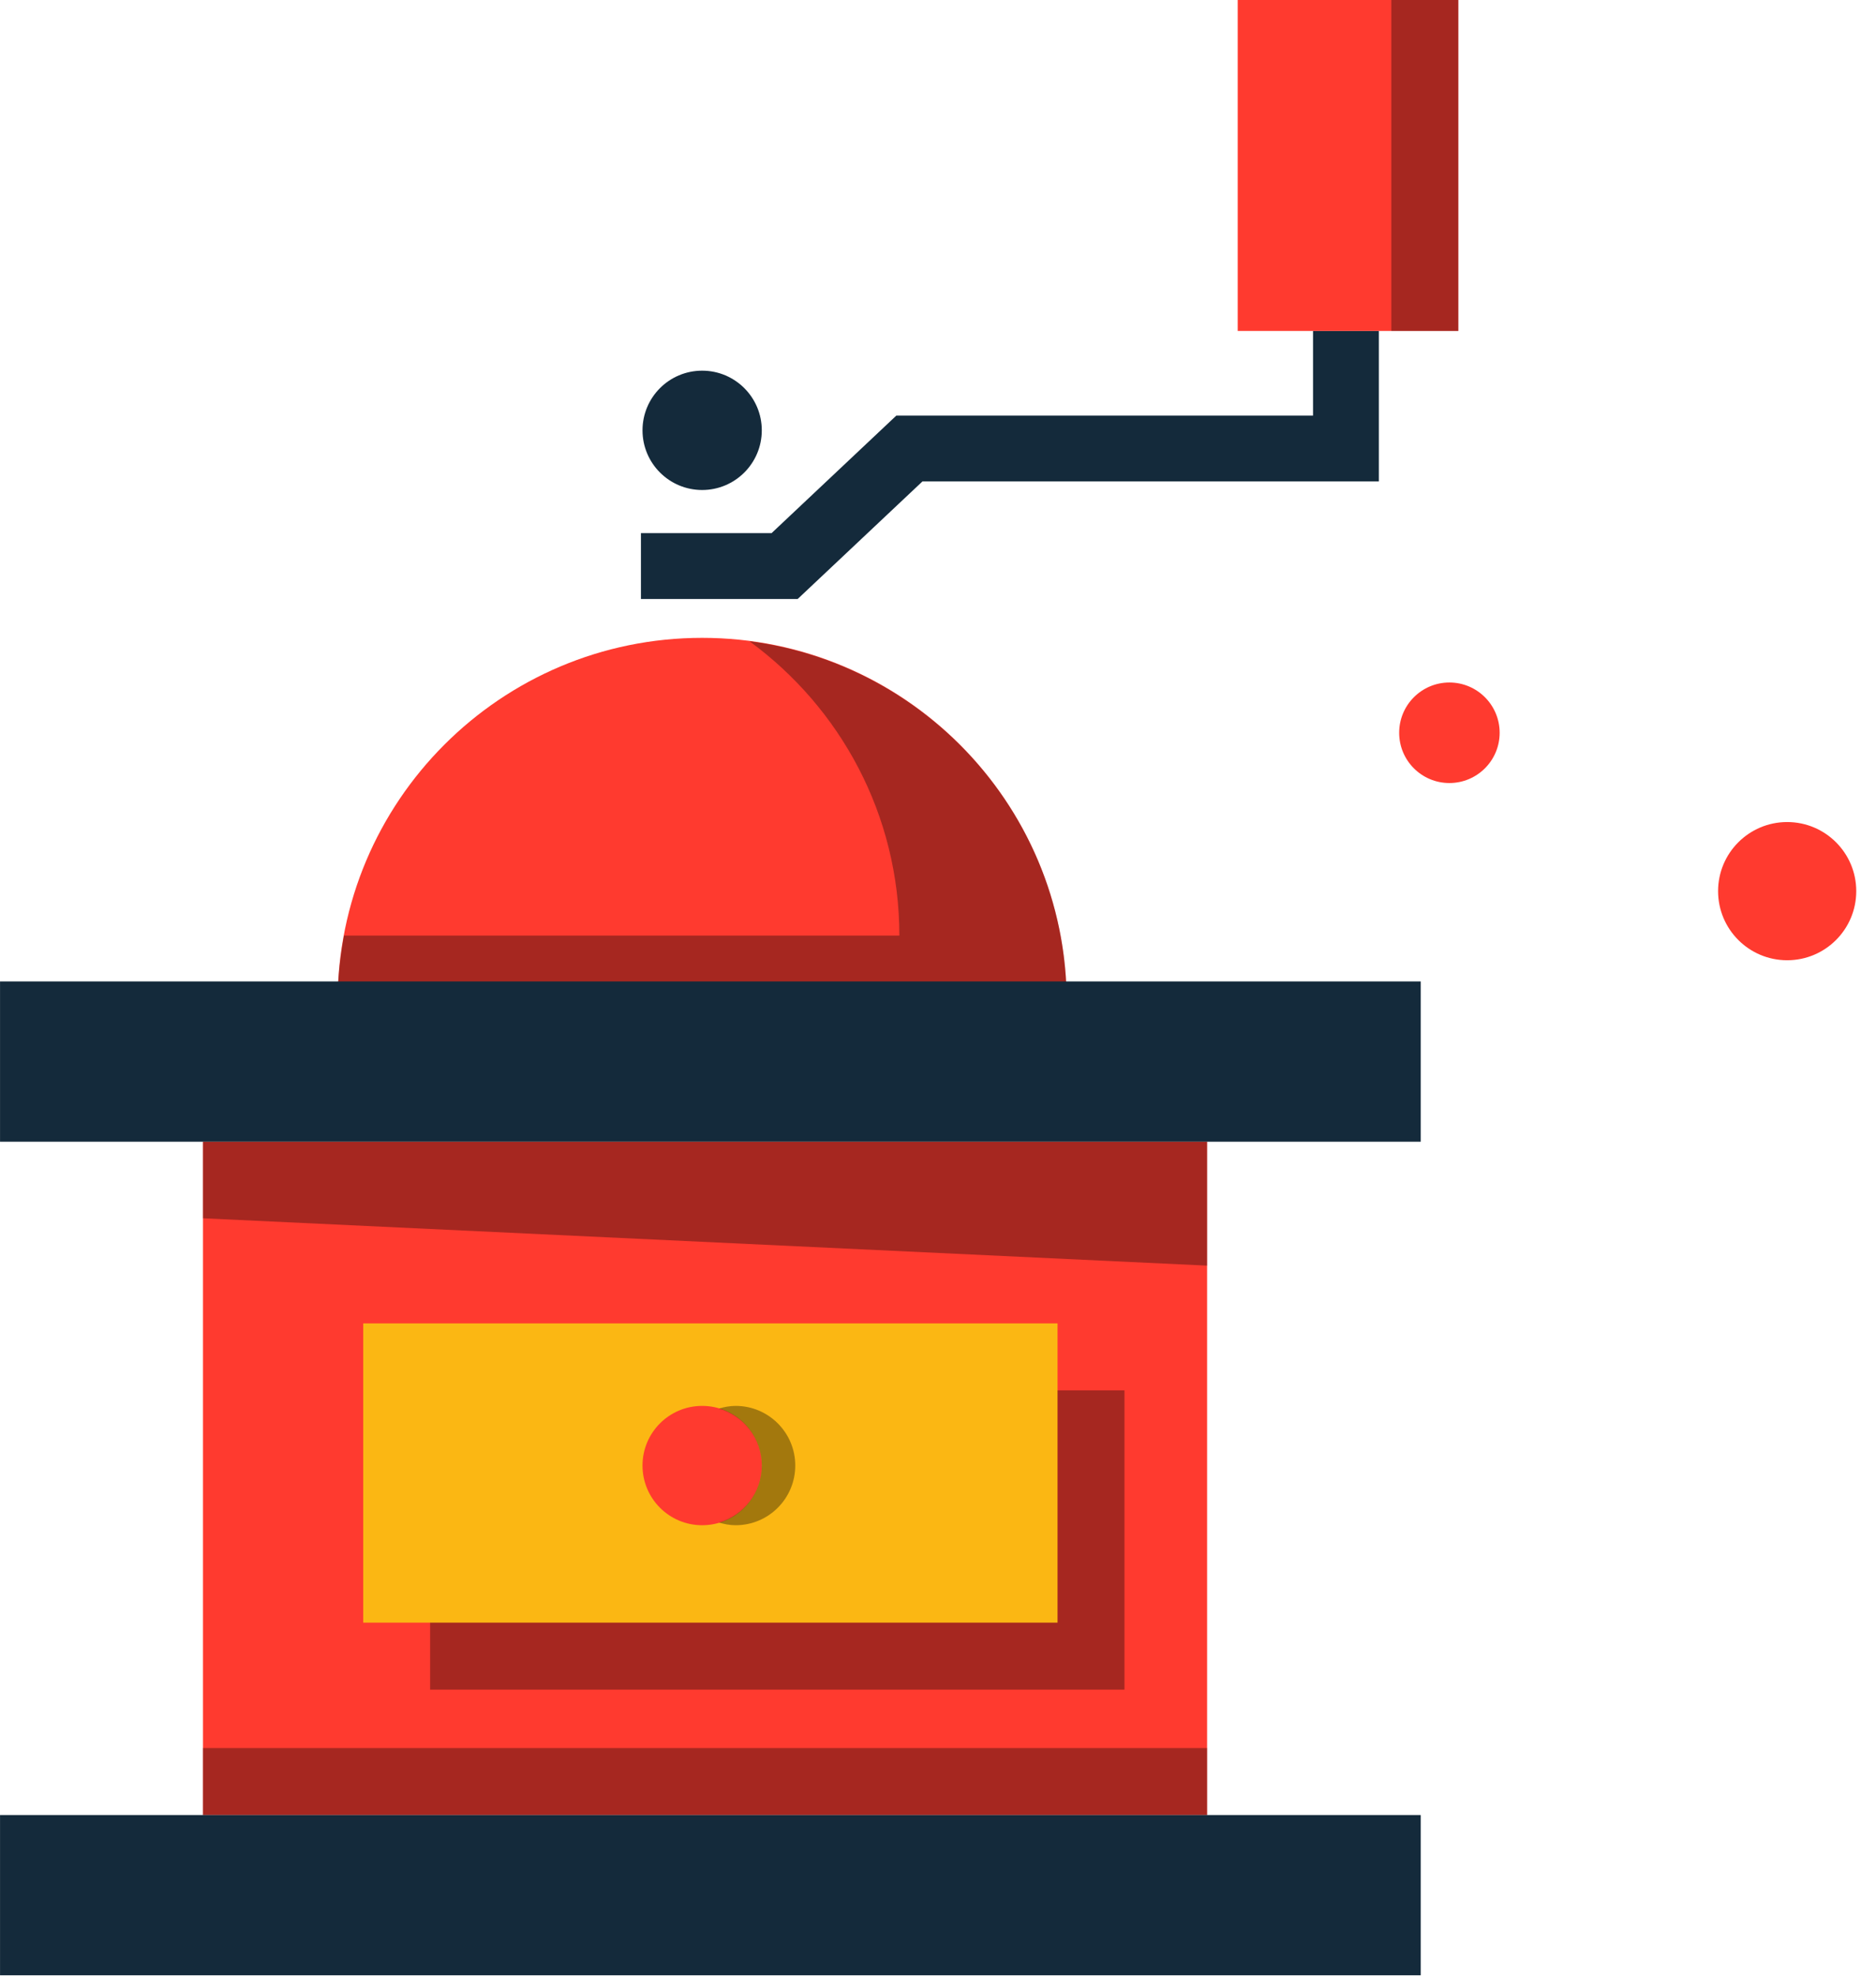 <svg xmlns="http://www.w3.org/2000/svg" xmlns:xlink="http://www.w3.org/1999/xlink" preserveAspectRatio="xMidYMid" width="57" height="60" viewBox="0 0 57 60">
  <defs>
    <style>

      .cls-3 {
        fill: #ff3a2f;
      }

      .cls-4 {
        fill: #020403;
        opacity: 0.35;
      }

      .cls-5 {
        fill: #fbb713;
      }

      .cls-8 {
        fill: #142a3b;
      }
    </style>
  </defs>
  <g id="group-140svg">
    <path d="M36.676,55.121 C36.676,55.121 6.167,55.121 6.167,55.121 C6.167,55.121 6.167,34.673 6.167,34.673 C6.167,34.673 36.676,34.673 36.676,34.673 C36.676,34.673 36.676,55.121 36.676,55.121 Z" id="path-1" class="cls-3" fill-rule="evenodd"/>
    <path d="M30.098,42.225 C30.098,42.225 30.098,48.262 30.098,48.262 C30.098,48.262 13.069,48.262 13.069,48.262 C13.069,48.262 13.069,51.313 13.069,51.313 C13.069,51.313 34.166,51.313 34.166,51.313 C34.166,51.313 34.166,42.225 34.166,42.225 C34.166,42.225 30.098,42.225 30.098,42.225 Z" id="path-2" class="cls-4" fill-rule="evenodd"/>
    <path d="M32.132,49.279 C32.132,49.279 11.036,49.279 11.036,49.279 C11.036,49.279 11.036,40.191 11.036,40.191 C11.036,40.191 32.132,40.191 32.132,40.191 C32.132,40.191 32.132,49.279 32.132,49.279 Z" id="path-3" class="cls-5" fill-rule="evenodd"/>
    <path d="M32.411,30.448 C32.411,24.330 27.452,19.371 21.334,19.371 C15.217,19.371 10.257,24.330 10.257,30.448 C10.257,30.448 32.411,30.448 32.411,30.448 Z" id="path-4" class="cls-3" fill-rule="evenodd"/>
    <path d="M22.771,19.474 C25.528,21.489 27.326,24.738 27.326,28.414 C27.326,28.414 10.452,28.414 10.452,28.414 C10.330,29.074 10.257,29.752 10.257,30.448 C10.257,30.448 32.411,30.448 32.411,30.448 C32.411,24.818 28.208,20.180 22.771,19.474 Z" id="path-5" class="cls-4" fill-rule="evenodd"/>
    <path d="M43.167,34.673 C43.167,34.673 0.001,34.673 0.001,34.673 C0.001,34.673 0.001,29.806 0.001,29.806 C0.001,29.806 43.167,29.806 43.167,29.806 C43.167,29.806 43.167,34.673 43.167,34.673 Z" id="path-6" class="cls-8" fill-rule="evenodd"/>
    <path d="M6.167,36.998 C6.167,36.998 36.676,38.436 36.676,38.436 C36.676,38.436 36.676,34.673 36.676,34.673 C36.676,34.673 6.167,34.673 6.167,34.673 C6.167,34.673 6.167,36.998 6.167,36.998 Z" id="path-7" class="cls-4" fill-rule="evenodd"/>
    <path d="M43.167,59.989 C43.167,59.989 0.001,59.989 0.001,59.989 C0.001,59.989 0.001,55.121 0.001,55.121 C0.001,55.121 43.167,55.121 43.167,55.121 C43.167,55.121 43.167,59.989 43.167,59.989 Z" id="path-8" class="cls-8" fill-rule="evenodd"/>
    <path d="M6.167,53.087 C6.167,53.087 6.167,55.121 6.167,55.121 C6.167,55.121 36.676,55.121 36.676,55.121 C36.676,55.121 36.676,53.087 36.676,53.087 C36.676,53.087 6.167,53.087 6.167,53.087 Z" id="path-9" class="cls-4" fill-rule="evenodd"/>
    <path d="M24.236,18.191 C24.236,18.191 19.474,18.191 19.474,18.191 C19.474,18.191 19.474,16.191 19.474,16.191 C19.474,16.191 23.443,16.191 23.443,16.191 C23.443,16.191 27.234,12.621 27.234,12.621 C27.234,12.621 39.895,12.621 39.895,12.621 C39.895,12.621 39.895,10.050 39.895,10.050 C39.895,10.050 41.895,10.050 41.895,10.050 C41.895,10.050 41.895,14.621 41.895,14.621 C41.895,14.621 28.027,14.621 28.027,14.621 C28.027,14.621 24.236,18.191 24.236,18.191 Z" id="path-10" class="cls-8" fill-rule="evenodd"/>
    <path d="M44.309,10.050 C44.309,10.050 37.606,10.050 37.606,10.050 C37.606,10.050 37.606,-0.011 37.606,-0.011 C37.606,-0.011 44.309,-0.011 44.309,-0.011 C44.309,-0.011 44.309,10.050 44.309,10.050 Z" id="path-11" class="cls-3" fill-rule="evenodd"/>
    <path d="M42.275,-0.011 C42.275,-0.011 42.275,10.050 42.275,10.050 C42.275,10.050 44.309,10.050 44.309,10.050 C44.309,10.050 44.309,-0.011 44.309,-0.011 C44.309,-0.011 42.275,-0.011 42.275,-0.011 Z" id="path-12" class="cls-4" fill-rule="evenodd"/>
    <path d="M23.146,13.069 C23.146,14.069 22.335,14.881 21.334,14.881 C20.333,14.881 19.522,14.069 19.522,13.069 C19.522,12.068 20.333,11.257 21.334,11.257 C22.335,11.257 23.146,12.068 23.146,13.069 Z" id="path-13" class="cls-8" fill-rule="evenodd"/>
    <path d="M23.146,44.507 C23.146,45.509 22.335,46.320 21.334,46.320 C20.333,46.320 19.522,45.509 19.522,44.507 C19.522,43.507 20.333,42.696 21.334,42.696 C22.335,42.696 23.146,43.507 23.146,44.507 Z" id="path-14" class="cls-3" fill-rule="evenodd"/>
    <path d="M22.351,42.696 C22.173,42.696 22.005,42.729 21.843,42.777 C22.594,42.998 23.146,43.685 23.146,44.507 C23.146,45.331 22.594,46.018 21.843,46.239 C22.005,46.286 22.173,46.320 22.351,46.320 C23.352,46.320 24.163,45.509 24.163,44.507 C24.163,43.507 23.352,42.696 22.351,42.696 Z" id="path-15" class="cls-4" fill-rule="evenodd"/>
    <path d="M45.565,22.254 C45.565,23.097 44.881,23.780 44.038,23.780 C43.195,23.780 42.512,23.097 42.512,22.254 C42.512,21.411 43.195,20.727 44.038,20.727 C44.881,20.727 45.565,21.411 45.565,22.254 Z" id="path-16" class="cls-3" fill-rule="evenodd"/>
    <path d="M56.400,27.063 C56.400,28.223 55.460,29.162 54.301,29.162 C53.142,29.162 52.202,28.223 52.202,27.063 C52.202,25.904 53.142,24.965 54.301,24.965 C55.460,24.965 56.400,25.904 56.400,27.063 Z" id="path-17" class="cls-3" fill-rule="evenodd"/>
  </g>
</svg>

